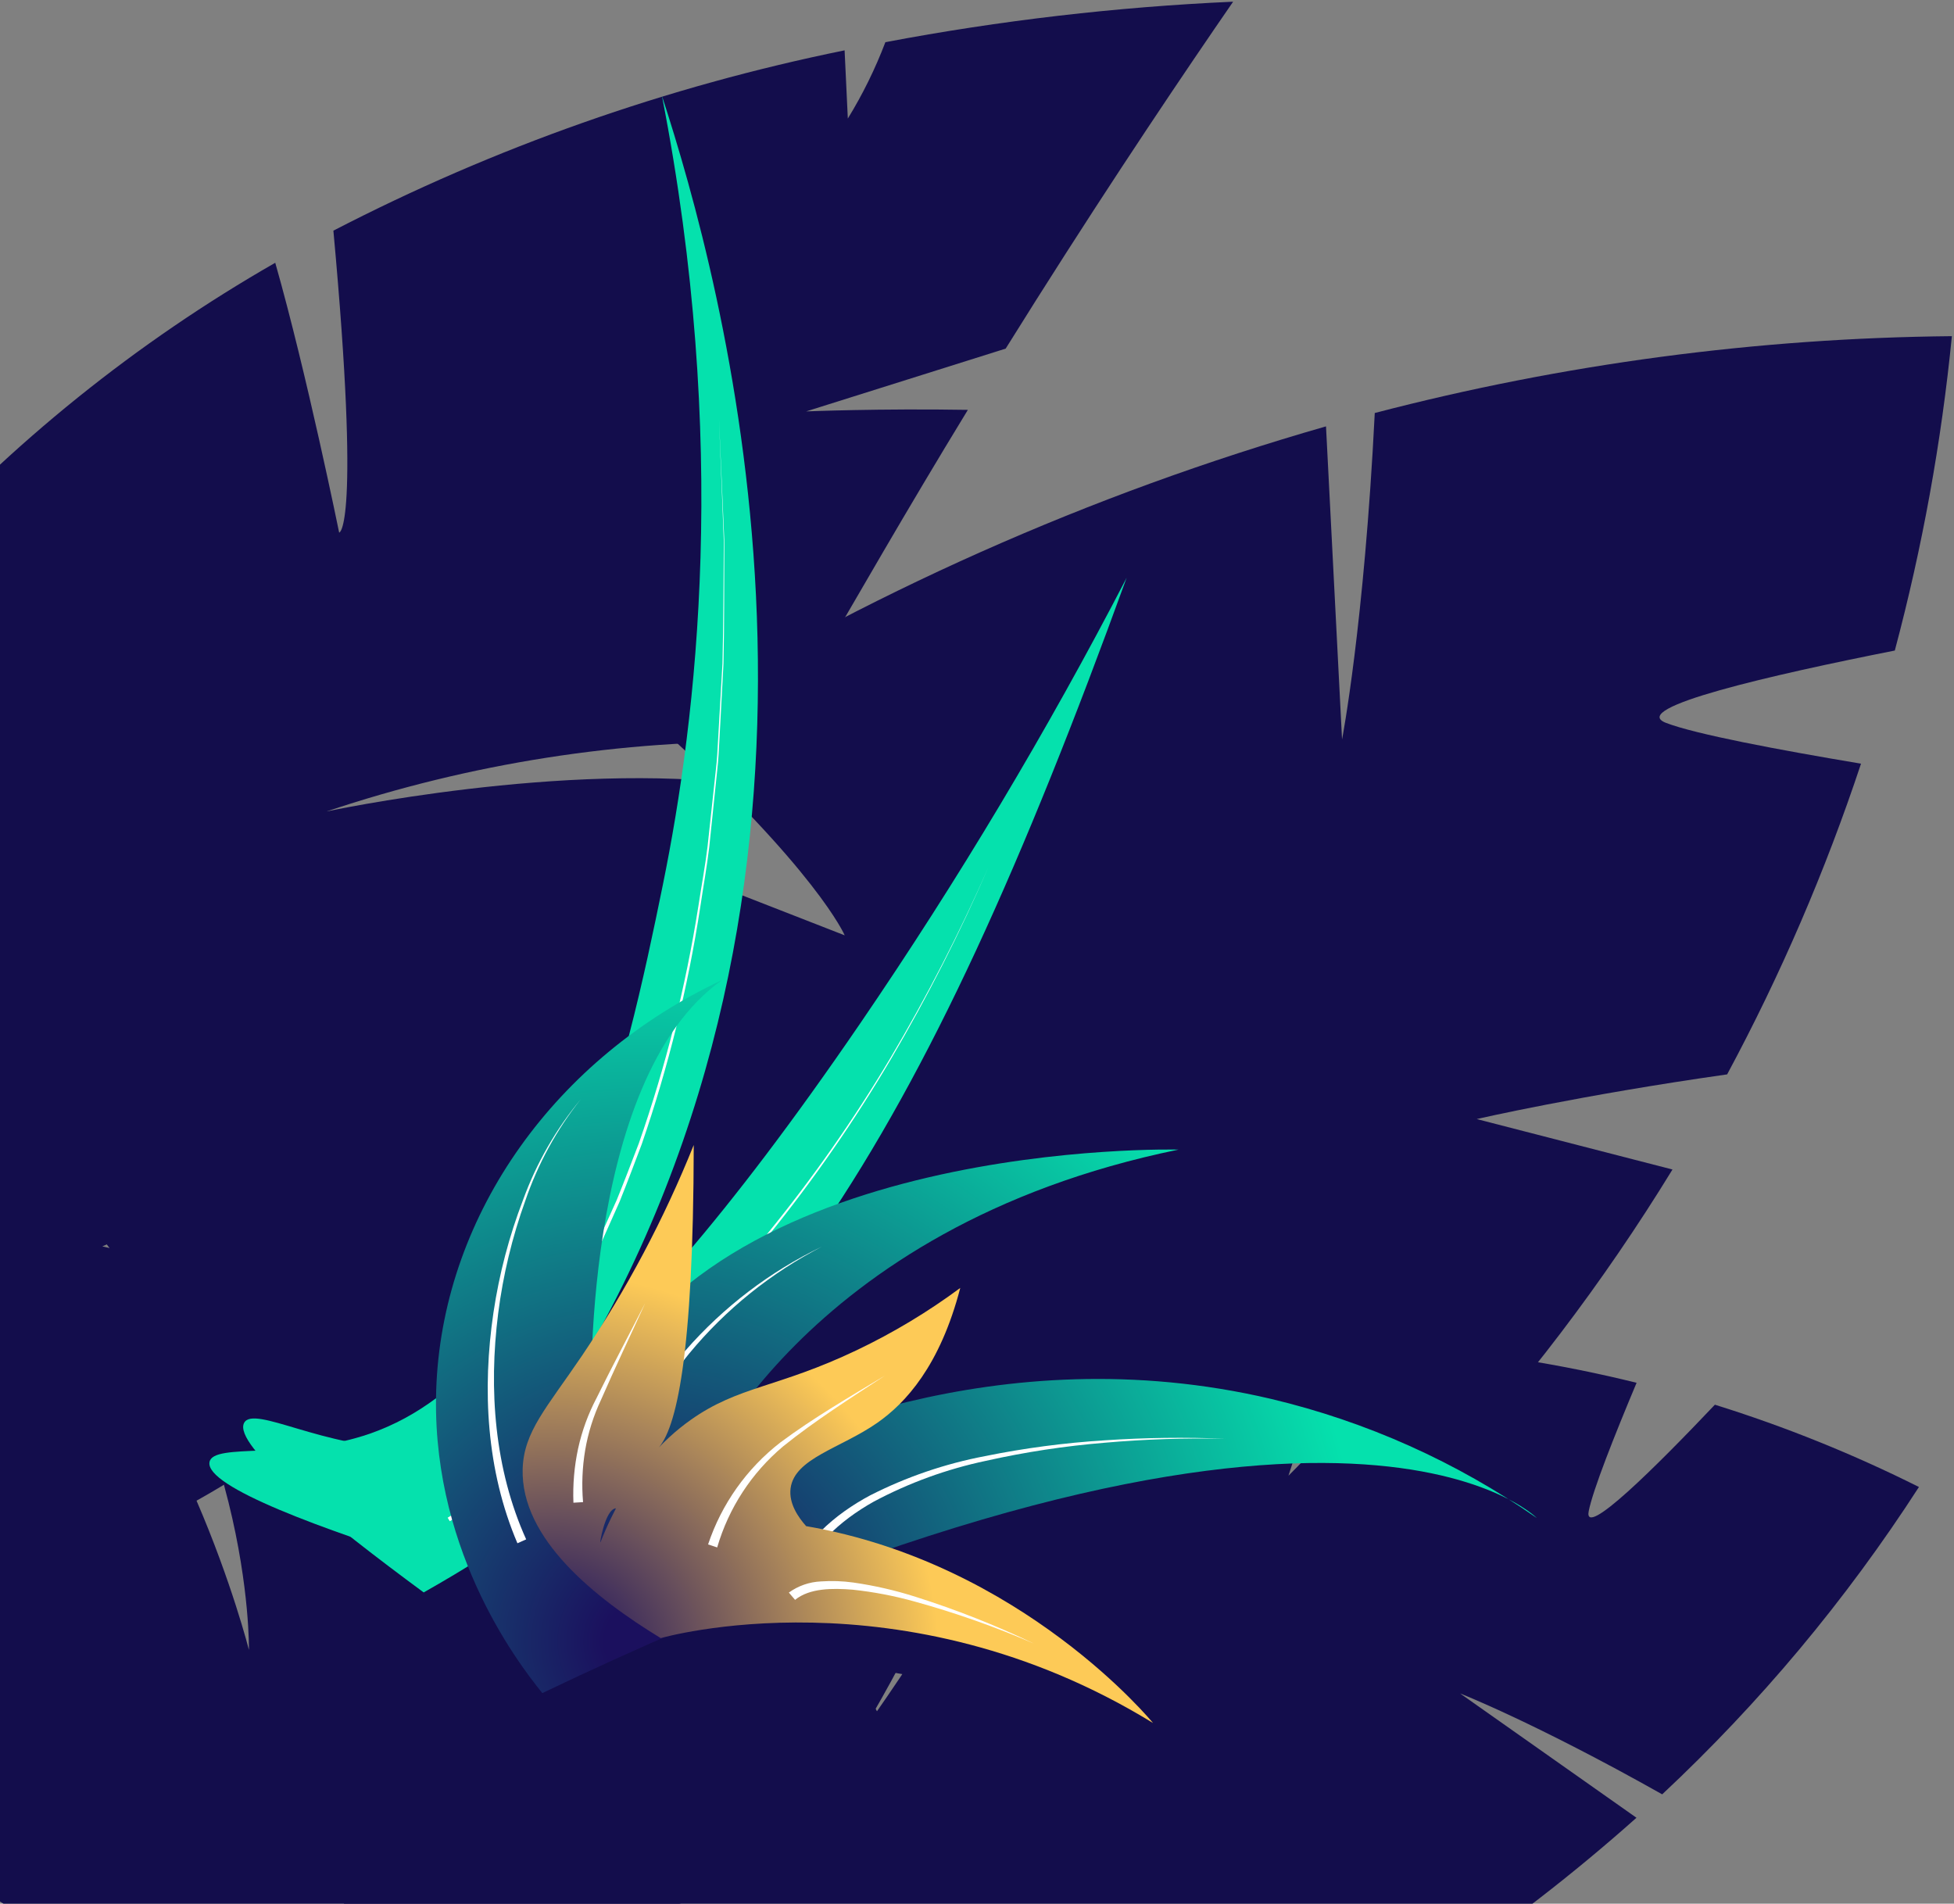 <svg width="233" height="227" viewBox="0 0 233 227" fill="none" xmlns="http://www.w3.org/2000/svg">
<rect x="0" y="0" width="233" height="227" fill="#808080" stroke="none"/>
<path d="M232.747 40.084C231.497 52.743 229.221 65.28 225.942 77.571C211.294 80.471 194.055 84.414 198.649 86.193C202.13 87.542 212.069 89.414 221.912 91.061C217.669 103.848 212.328 116.244 205.949 128.111C188.335 130.611 176.088 133.438 176.088 133.438L199.431 139.453C191.189 152.913 181.611 165.508 170.843 177.047C148.119 168.784 98.398 172.174 98.398 172.174C98.398 172.174 142.581 172.412 163.141 184.945C158.007 189.958 153.218 194.176 149.041 197.639C143.706 200.901 138.464 203.857 133.303 206.583C123.049 202.873 112.443 200.215 101.651 198.65L111.487 216.857C63.461 236.709 25.187 234.349 3.581 228.346C-5.128 225.926 -8.572 215.697 -9.419 203.613C-10.634 184.935 -5.949 166.347 3.974 150.476C21.544 164.603 29.683 196.732 29.683 196.732C29.683 196.732 30.183 167.587 8.737 143.52C12.312 138.723 16.327 134.27 20.731 130.22C21.793 129.246 22.87 128.269 23.961 127.29L42.282 126.352C42.282 126.352 38.243 123.337 32.907 119.492C41.956 111.822 51.847 104.107 62.593 96.655L100.725 111.532C100.725 111.532 97.441 103.794 78.306 86.364C103.124 70.862 129.987 58.906 158.116 50.841L160.03 88.171C160.03 88.171 162.663 74.587 163.93 49.247C186.407 43.384 209.519 40.307 232.747 40.085V40.084Z" fill="#130D4C"/>
<path d="M228.82 177.311C220.988 173.388 212.851 170.107 204.488 167.499C197.422 174.953 188.788 183.526 189.441 180.199C189.934 177.68 192.494 171.214 195.151 164.886C186.145 162.657 176.964 161.209 167.709 160.56C159.783 169.883 153.639 175.966 153.639 175.966L158.71 160.185C147.845 160.033 136.992 160.976 126.315 162.999C122.781 179.247 102.544 206.911 102.544 206.911C102.544 206.911 118.634 181.134 118.886 164.576C114.081 165.72 109.864 166.955 106.313 168.112C102.455 170.012 98.807 171.978 95.324 173.978C93.719 181.303 91.372 188.446 88.32 195.296L81.33 182.89C52.13 203.523 39.446 226.642 35.005 241.412C33.215 247.364 37.905 253.125 44.635 258.055C55.069 265.622 67.613 269.725 80.502 269.785C78.72 254.379 63.004 237.847 63.004 237.847C74.19 245.426 82.419 256.631 86.304 269.571C90.411 269.255 94.479 268.555 98.455 267.482C99.412 267.222 100.377 266.955 101.348 266.682L108.62 256.372C108.62 256.372 108.892 259.827 109.172 264.342C116.962 261.897 125.089 258.98 133.372 255.469L138.712 227.831C138.712 227.831 142.012 232.582 145.137 250.109C163.277 241.374 180.106 230.146 195.137 216.751L174.105 201.928C174.105 201.928 182.983 205.386 198.205 213.959C204.008 208.53 209.474 202.753 214.573 196.659C219.714 190.508 224.472 184.046 228.82 177.311V177.311Z" fill="url(#paint0_radial)"/>
<path d="M50.639 154.519C37.685 153.629 24.828 151.656 12.204 148.619C12.204 148.619 47.864 132.504 67.378 129.86C73.764 119.66 80.887 107.649 89.128 93.573C67.276 90.673 38.933 96.76 38.933 96.76C56.071 91.01 74.057 88.195 92.133 88.433C93.533 86.033 94.962 83.59 96.433 81.073C102.396 70.851 107.855 61.254 115.411 48.873C104.927 48.695 96.128 49.056 96.128 49.056L119.919 41.569C121.079 39.706 122.277 37.794 123.542 35.793C133.135 20.621 141.409 8.37 147.042 0.202C133.123 0.826 119.265 2.439 105.575 5.03C104.37 8.199 102.871 11.248 101.097 14.136L100.712 6.003C79.497 10.32 58.983 17.555 39.754 27.503C43.041 63.291 40.442 63.51 40.442 63.51C40.442 63.51 36.586 44.543 32.821 31.333C16.267 40.814 1.316 52.852 -11.479 67.001C-21.87 78.867 -31.174 91.641 -39.279 105.171C-29.31 119.234 -26.065 131.208 -26.065 131.208L-44.881 115.373C-54.922 135.188 -60.925 157.165 -50.981 173.227C-43.895 184.673 -30.617 190.044 -18.381 192.627C5.933 189.082 21.746 180.552 31.052 174.253C37.532 169.864 43.792 163.461 50.639 154.519Z" fill="#130D4C"/>
<path d="M50.522 189.883C89.979 167.583 109.735 136.718 134.342 68.895C124.842 87.225 114.238 104.961 102.59 122.006C70.519 168.906 56.417 172.578 48.372 172.634C38.651 172.701 30.299 167.54 29.119 169.646C27.649 172.266 39.447 181.72 50.522 189.883Z" fill="url(#paint1_radial)"/>
<path d="M51.791 186.55C59.361 178.041 65.944 168.702 71.414 158.712C104.08 98.919 86.19 33.721 78.934 11.436C86.97 52.759 83.117 85.487 79.047 105.471C74.716 126.737 66.994 162.936 44.165 170.93C34.991 174.143 25.416 171.966 24.982 174.34C24.443 177.3 38.668 182.421 51.791 186.55Z" fill="url(#paint2_radial)"/>
<path d="M53.379 180.975C60.665 176.524 67.522 171.407 73.861 165.688C80.204 159.97 86.094 153.769 91.479 147.141C96.88 140.521 101.788 133.514 106.163 126.175C110.523 118.828 114.43 111.221 117.863 103.397C114.465 111.24 110.591 118.868 106.263 126.238C101.919 133.605 97.039 140.643 91.663 147.295C86.302 153.961 80.434 160.202 74.11 165.962C67.778 171.728 60.923 176.893 53.636 181.392L53.379 180.975Z" fill="white"/>
<path d="M62.715 161.955C65.75 158.177 68.344 154.066 70.449 149.701L71.282 148.083L72.033 146.426L73.533 143.107C74.446 140.859 75.313 138.59 76.179 136.324C79.382 127.146 81.755 117.699 83.269 108.097C83.632 105.697 84.086 103.305 84.375 100.897L85.158 93.649C85.276 92.441 85.446 91.235 85.522 90.023L85.731 86.383L86.148 79.104C86.278 74.246 86.259 69.384 86.309 64.523L85.736 49.949L86.37 64.522C86.341 69.383 86.38 74.248 86.27 79.108L85.883 86.393L85.684 90.03C85.612 91.244 85.448 92.45 85.334 93.66L84.582 100.917C84.304 103.333 83.859 105.727 83.505 108.133C82.029 117.76 79.691 127.235 76.52 136.443C75.661 138.72 74.802 141 73.895 143.259L72.408 146.596L71.662 148.263L70.832 149.891C68.728 154.304 66.126 158.461 63.077 162.283L62.715 161.955Z" fill="white"/>
<path d="M64.668 201.886C159.342 156.61 183.25 181.01 183.25 181.01C173.682 174.324 162.938 169.507 151.581 166.81C118.752 159.103 91.574 172.166 83.031 176.722C83.031 176.722 95.359 146.343 140.523 137.081C140.523 137.081 84.246 135.607 70.502 168.063C70.502 168.063 69.127 128.84 86.125 116.847C66.296 126.147 53.065 144.58 52.05 164.882C51.088 184.152 61.485 197.963 64.668 201.886Z" fill="url(#paint3_radial)"/>
<path d="M94.979 189.135C96.408 184.689 100.112 181.335 104.203 179.048C108.409 176.808 112.91 175.172 117.572 174.189C122.241 173.144 126.977 172.423 131.745 172.032C136.518 171.613 141.311 171.455 146.102 171.56C141.309 171.36 136.509 171.422 131.723 171.747C126.927 172.045 122.158 172.674 117.449 173.631C112.697 174.535 108.097 176.106 103.784 178.296C99.552 180.549 95.543 183.979 93.889 188.771L94.979 189.135Z" fill="white"/>
<path d="M75.494 180.183C75.474 173.341 77.833 166.706 82.168 161.412C86.546 156.114 91.956 151.761 98.068 148.618C91.832 151.611 86.271 155.841 81.723 161.052C79.474 163.71 77.669 166.714 76.377 169.947C75.096 173.21 74.41 176.676 74.352 180.18L75.494 180.183Z" fill="white"/>
<path d="M78.788 195.332C78.788 195.332 107.476 187.032 137.488 205.454C137.488 205.454 121.962 186.433 96.126 181.978C95.193 180.927 94.037 179.278 94.273 177.467C94.739 173.885 100.24 172.702 104.599 169.667C107.973 167.318 112.091 162.867 114.504 153.575C110.639 156.438 106.507 158.923 102.165 160.994C92.691 165.513 88.086 165.246 82.337 169.328C79.124 171.61 74.82 175.771 71.61 183.882C71.432 184.332 72.149 179.936 73.44 179.857C73.785 179.836 74.353 180.063 75.11 181.538C75.096 181.08 75.032 180.625 74.92 180.181C74.12 177.2 78.113 173.092 78.412 172.776C80.629 170.433 82.689 161.89 82.723 136.531C79.186 145.339 74.728 153.748 69.423 161.618C65.164 167.908 62.462 170.692 62.323 175.162C62.085 183.478 70.936 190.547 78.788 195.332Z" fill="url(#paint4_radial)"/>
<path d="M85.519 184.517C86.894 179.808 89.633 175.612 93.391 172.459C97.225 169.369 101.434 166.714 105.567 164C101.325 166.56 97.037 169.034 93.034 172.013C89.032 175.124 86.04 179.35 84.434 184.158L85.519 184.517Z" fill="white"/>
<path d="M94.807 190.769C96.54 189.36 99.263 189.364 101.67 189.555C104.159 189.819 106.622 190.29 109.034 190.961C113.893 192.299 118.653 193.976 123.278 195.979C118.719 193.796 114.012 191.936 109.192 190.411C106.768 189.637 104.283 189.066 101.764 188.704C100.48 188.525 99.182 188.48 97.889 188.57C96.512 188.632 95.183 189.094 94.065 189.9L94.807 190.769Z" fill="white"/>
<path d="M69.525 179.116C69.35 177.045 69.435 174.959 69.779 172.909C70.132 170.847 70.762 168.842 71.653 166.949C73.344 163.071 75.176 159.249 76.931 155.394C75.004 159.166 73.003 162.901 71.131 166.71C70.129 168.614 69.389 170.644 68.931 172.746C68.478 174.861 68.292 177.024 68.377 179.185L69.525 179.116Z" fill="white"/>
<path d="M62.741 183.556C58.966 175.208 58.248 165.699 59.405 156.597C59.99 152.016 61.075 147.513 62.641 143.169C64.137 138.786 66.375 134.693 69.258 131.069C66.292 134.645 63.963 138.704 62.373 143.069C60.708 147.408 59.524 151.917 58.841 156.514C57.489 165.67 57.989 175.332 61.7 184.02L62.741 183.556Z" fill="white"/>
<defs>
<radialGradient id="paint0_radial" cx="0" cy="0" r="1" gradientUnits="userSpaceOnUse" gradientTransform="translate(493.94 -488.539) rotate(-79.954) scale(147.509 50.108)">
<stop offset="0.197" stop-color="#2F195D"/>
<stop offset="0.878" stop-color="#130D4C"/>
</radialGradient>
<radialGradient id="paint1_radial" cx="0" cy="0" r="1" gradientUnits="userSpaceOnUse" gradientTransform="translate(258.394 154.176) rotate(-12.305) scale(77.235 78.354)">
<stop offset="0.057" stop-color="#1B105E"/>
<stop offset="1" stop-color="#05E1AD"/>
</radialGradient>
<radialGradient id="paint2_radial" cx="0" cy="0" r="1" gradientUnits="userSpaceOnUse" gradientTransform="translate(424.913 143.136) rotate(-5.346) scale(92.991 97.96)">
<stop offset="0.057" stop-color="#1B105E"/>
<stop offset="1" stop-color="#05E1AD"/>
</radialGradient>
<radialGradient id="paint3_radial" cx="0" cy="0" r="1" gradientUnits="userSpaceOnUse" gradientTransform="translate(77.209 195.508) scale(85.569 85.549)">
<stop offset="0.057" stop-color="#1B105E"/>
<stop offset="1" stop-color="#05E1AD"/>
</radialGradient>
<radialGradient id="paint4_radial" cx="0" cy="0" r="1" gradientUnits="userSpaceOnUse" gradientTransform="translate(65.455 198.355) scale(46.804 46.799)">
<stop offset="0.057" stop-color="#1B105E"/>
<stop offset="0.995" stop-color="#FDCA57"/>
</radialGradient>
</defs>
</svg>
